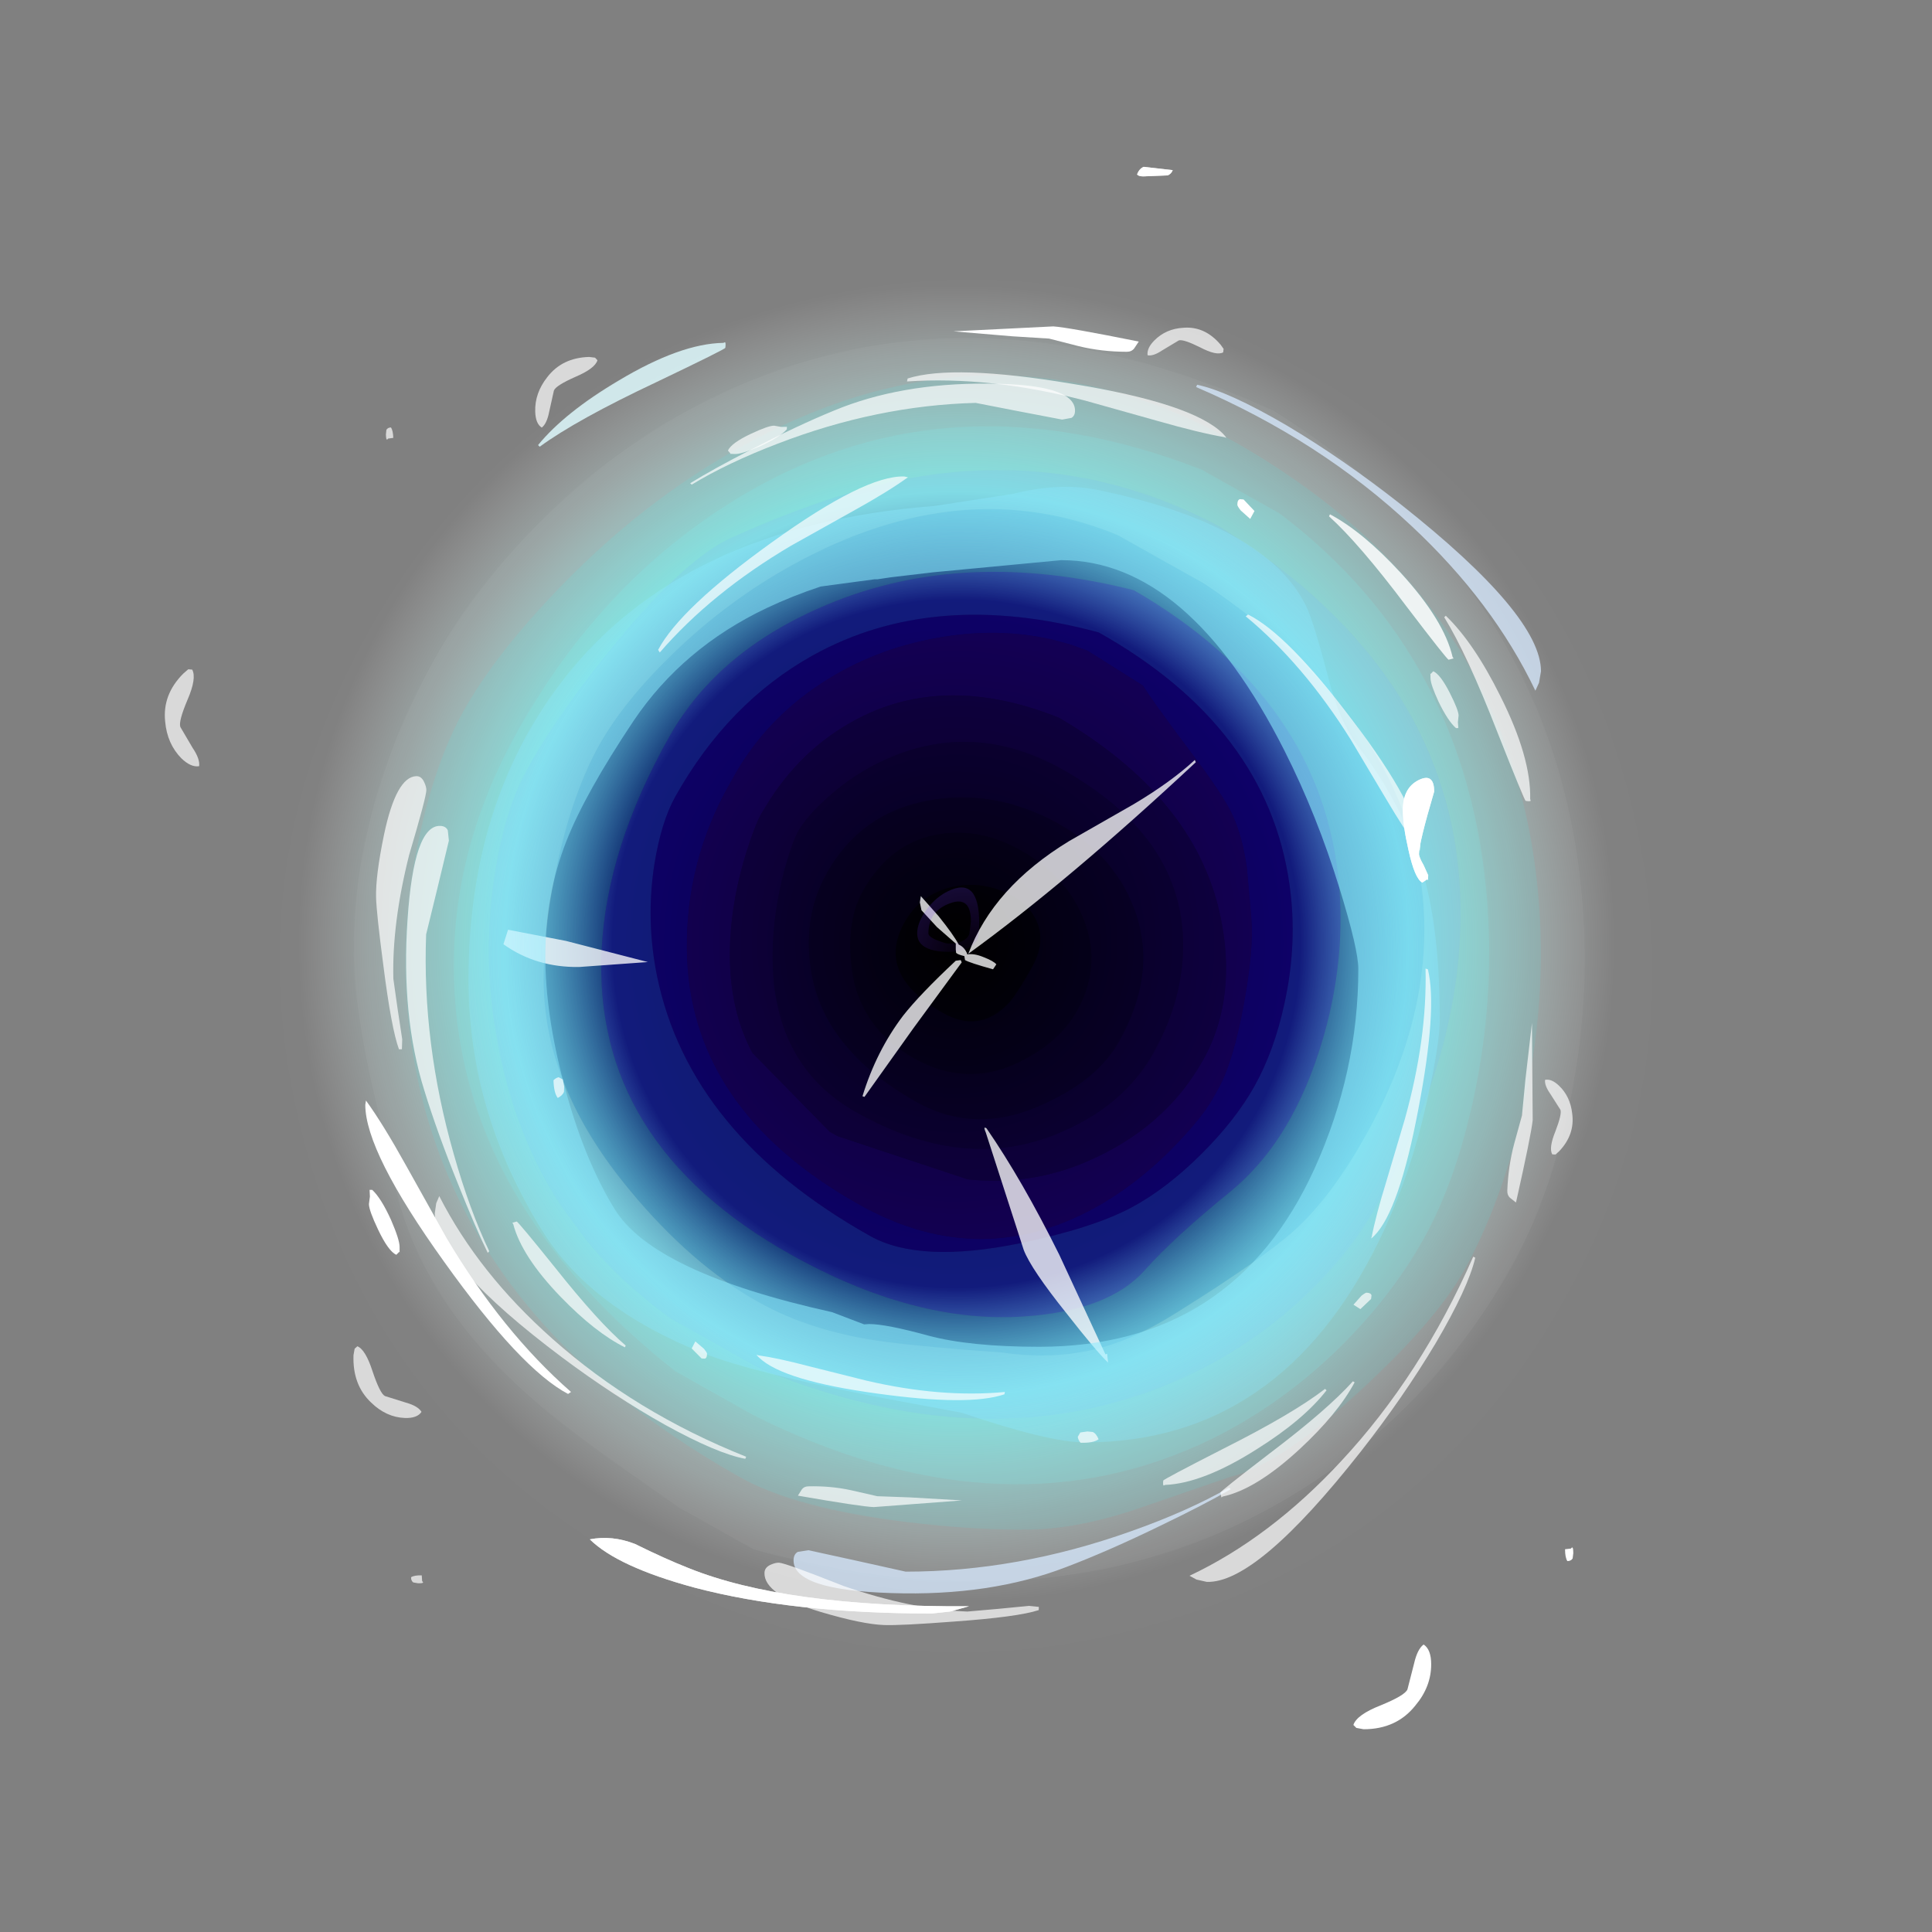 <?xml version="1.0" encoding="UTF-8" standalone="no"?>
<svg xmlns:ffdec="https://www.free-decompiler.com/flash" xmlns:xlink="http://www.w3.org/1999/xlink" ffdec:objectType="frame" height="293.0px" width="293.0px" xmlns="http://www.w3.org/2000/svg">
  <rect width="100%" height="100%" fill="#808080" stroke="none"/>
  <g transform="matrix(1.0, 0.0, 0.0, 1.0, 85.95, 179.05)">
    <use ffdec:characterId="1799" height="208.0" transform="matrix(1.0, 0.0, 0.0, 1.0, -43.45, -136.65)" width="208.0" xlink:href="#shape0"/>
    <use ffdec:characterId="1801" height="208.0" transform="matrix(0.871, 0.489, -0.489, 0.871, 20.832, -173.959)" width="208.0" xlink:href="#sprite0"/>
    <use ffdec:characterId="1914" height="91.4" transform="matrix(1.0, 0.0, 0.0, 1.0, -9.6, -63.8)" width="105.0" xlink:href="#shape2"/>
    <use ffdec:characterId="1913" height="144.9" transform="matrix(1.0, 0.0, 0.0, 1.0, -14.9, -105.2)" width="147.3" xlink:href="#shape3"/>
    <use ffdec:characterId="1863" height="236.95" transform="matrix(1.0, 0.0, 0.0, 1.0, -60.95, -153.75)" width="213.6" xlink:href="#shape4"/>
    <use ffdec:characterId="1864" height="198.5" transform="matrix(-0.884, 0.023, -0.023, -0.884, 154.009, 46.758)" width="204.15" xlink:href="#shape5"/>
    <use ffdec:characterId="1864" height="198.5" transform="matrix(-0.037, 0.971, -0.893, -0.034, 151.034, -127.2)" width="204.15" xlink:href="#shape5"/>
  </g>
  <defs>
    <g id="shape0" transform="matrix(1.0, 0.0, 0.0, 1.0, 104.0, 208.0)">
      <path d="M73.5 -30.5 Q43.05 0.0 0.0 0.0 -43.05 0.0 -73.55 -30.5 -104.0 -60.95 -104.0 -104.0 -104.0 -147.05 -73.55 -177.55 -43.05 -208.0 0.0 -208.0 43.05 -208.0 73.5 -177.55 104.0 -147.05 104.0 -104.0 104.0 -60.95 73.5 -30.5" fill="url(#gradient0)" fill-rule="evenodd" stroke="none"/>
    </g>
    <radialGradient cx="0" cy="0" gradientTransform="matrix(0.122, 0.0, 0.0, 0.122, -1.45, -107.3)" gradientUnits="userSpaceOnUse" id="gradient0" r="819.2" spreadMethod="pad">
      <stop offset="0.0" stop-color="#000000"/>
      <stop offset="0.522" stop-color="#0a003f"/>
      <stop offset="0.686" stop-color="#8afffb" stop-opacity="0.698"/>
      <stop offset="1.0" stop-color="#ffffff" stop-opacity="0.0"/>
    </radialGradient>
    <g id="sprite0" transform="matrix(1.0, 0.0, 0.0, 1.0, 104.0, 208.0)">
      <use ffdec:characterId="1800" height="208.0" transform="matrix(1.0, 0.0, 0.0, 1.0, -104.0, -208.0)" width="208.0" xlink:href="#shape1"/>
    </g>
    <g id="shape1" transform="matrix(1.0, 0.0, 0.0, 1.0, 104.0, 208.0)">
      <path d="M84.5 -126.05 Q88.55 -112.2 88.55 -100.55 88.55 -91.9 83.75 -77.15 78.55 -61.2 73.05 -56.15 L63.45 -45.4 Q56.85 -37.95 50.3 -34.15 43.2 -30.0 33.2 -25.9 17.65 -19.55 8.15 -19.55 -43.15 -19.55 -68.5 -53.6 -77.5 -65.65 -82.05 -80.65 -85.5 -91.9 -85.5 -100.5 -85.5 -110.45 -81.9 -124.1 -77.35 -141.35 -68.85 -155.3 -45.35 -194.2 -1.5 -193.35 45.3 -192.4 70.2 -156.35 79.55 -142.85 84.5 -126.05 M77.0 -124.3 Q72.55 -138.6 64.5 -150.85 43.55 -182.45 7.8 -187.25 L-5.75 -187.25 Q-45.8 -181.6 -64.15 -150.5 -76.85 -129.0 -76.85 -101.85 -76.85 -78.25 -64.1 -60.0 -46.45 -34.75 -8.35 -28.75 L5.25 -28.75 Q46.35 -30.75 66.4 -57.9 74.0 -68.2 77.8 -81.25 80.85 -91.8 80.85 -101.8 80.85 -111.8 77.0 -124.3" fill="#75ffff" fill-opacity="0.137" fill-rule="evenodd" stroke="none"/>
      <path d="M84.5 -126.05 Q79.55 -142.85 70.2 -156.35 45.3 -192.4 -1.5 -193.35 -45.35 -194.2 -68.85 -155.3 -77.35 -141.35 -81.9 -124.1 -85.5 -110.45 -85.5 -100.5 -85.5 -91.9 -82.05 -80.65 -77.5 -65.65 -68.5 -53.6 -43.15 -19.55 8.15 -19.55 17.65 -19.55 33.2 -25.9 43.2 -30.0 50.3 -34.15 56.85 -37.95 63.45 -45.4 L73.05 -56.15 Q78.55 -61.2 83.75 -77.15 88.55 -91.9 88.55 -100.55 88.55 -112.2 84.5 -126.05 M90.0 -131.05 Q94.55 -116.75 94.55 -104.75 94.55 -76.6 79.8 -53.7 59.35 -22.0 15.25 -11.0 L2.15 -11.0 -11.15 -12.35 Q-20.45 -13.35 -27.35 -14.95 -47.8 -19.75 -59.15 -32.35 L-70.7 -45.1 Q-76.6 -51.85 -79.75 -56.55 -86.7 -66.95 -90.2 -80.65 -93.2 -92.5 -93.2 -105.1 -93.2 -118.1 -89.25 -131.8 -84.5 -148.35 -74.95 -161.65 -50.25 -196.25 -0.5 -200.4 47.9 -197.9 74.45 -161.7 84.6 -147.9 90.0 -131.05" fill="#ffffff" fill-opacity="0.047" fill-rule="evenodd" stroke="none"/>
      <path d="M90.0 -131.05 Q84.6 -147.9 74.45 -161.7 47.9 -197.9 -0.5 -200.4 -50.25 -196.25 -74.95 -161.65 -84.5 -148.35 -89.25 -131.8 -93.2 -118.1 -93.2 -105.1 -93.2 -92.5 -90.2 -80.65 -86.7 -66.95 -79.75 -56.55 -76.6 -51.85 -70.7 -45.1 L-59.15 -32.35 Q-47.8 -19.75 -27.35 -14.95 -20.45 -13.35 -11.15 -12.35 L2.15 -11.0 15.25 -11.0 Q59.35 -22.0 79.8 -53.7 94.55 -76.6 94.55 -104.75 94.55 -116.75 90.0 -131.05 M73.5 -30.5 Q43.05 0.0 0.0 0.0 -43.05 0.0 -73.55 -30.5 -104.0 -60.95 -104.0 -104.0 -104.0 -147.05 -73.55 -177.55 -43.05 -208.0 0.0 -208.0 43.05 -208.0 73.5 -177.55 104.0 -147.05 104.0 -104.0 104.0 -60.95 73.5 -30.5" fill="#ffffff" fill-opacity="0.008" fill-rule="evenodd" stroke="none"/>
      <path d="M13.95 -149.0 Q7.25 -151.95 4.2 -153.45 L2.55 -154.3 -7.4 -154.8 -10.1 -154.35 -12.85 -153.65 Q-21.05 -151.25 -28.25 -145.3 -35.75 -139.15 -40.1 -130.85 -44.85 -121.8 -44.85 -111.9 L-44.85 -111.5 -44.85 -111.1 -44.85 -110.4 Q-44.85 -97.05 -38.25 -85.55 -26.2 -64.5 3.55 -64.5 25.15 -64.5 35.8 -82.9 39.35 -89.15 41.2 -96.6 42.5 -101.8 42.5 -104.8 L42.5 -105.65 42.5 -106.5 Q42.5 -111.15 39.55 -119.75 36.75 -127.8 34.3 -131.4 L29.9 -137.85 Q27.1 -141.55 24.15 -143.75 21.5 -145.7 13.95 -149.0 M44.9 -122.8 Q47.1 -115.7 47.1 -109.5 47.1 -103.7 45.15 -96.75 43.1 -89.45 39.8 -84.3 36.2 -78.7 27.7 -71.3 15.95 -61.15 7.35 -61.15 -24.1 -61.15 -40.2 -79.75 -45.85 -86.3 -48.85 -94.35 -51.1 -100.5 -51.1 -104.85 -51.1 -121.2 -43.4 -133.75 -32.35 -151.7 -7.25 -158.05 22.1 -158.05 36.75 -138.85 42.15 -131.8 44.9 -122.8" fill="#1604b5" fill-opacity="0.349" fill-rule="evenodd" stroke="none"/>
      <path d="M13.95 -149.0 Q21.5 -145.7 24.15 -143.75 27.1 -141.55 29.9 -137.85 L34.3 -131.4 Q36.75 -127.8 39.55 -119.75 42.5 -111.15 42.5 -106.5 L42.5 -105.65 42.5 -104.8 Q42.5 -101.8 41.2 -96.6 39.35 -89.15 35.8 -82.9 25.15 -64.5 3.55 -64.5 -26.2 -64.5 -38.25 -85.55 -44.85 -97.05 -44.85 -110.4 L-44.85 -111.1 -44.85 -111.5 -44.85 -111.9 Q-44.85 -121.8 -40.1 -130.85 -35.75 -139.15 -28.25 -145.3 -21.05 -151.25 -12.85 -153.65 L-10.1 -154.35 -7.4 -154.8 2.55 -154.3 4.2 -153.45 Q7.25 -151.95 13.95 -149.0 M38.35 -109.15 L38.35 -109.85 Q38.05 -120.35 29.8 -129.7 17.7 -143.35 -6.15 -143.8 -24.45 -141.4 -32.75 -128.7 -38.15 -120.4 -38.4 -110.05 L-38.45 -109.0 Q-38.45 -107.05 -37.55 -102.7 -36.05 -95.75 -33.2 -90.0 -28.8 -81.1 -21.85 -76.65 L-5.75 -71.95 -5.45 -71.95 -5.15 -71.95 -4.75 -71.95 -4.4 -71.95 16.05 -75.9 Q24.8 -79.65 30.5 -87.1 38.35 -97.35 38.35 -109.15" fill="#240082" fill-opacity="0.365" fill-rule="evenodd" stroke="none"/>
      <path d="M17.85 -124.2 Q10.75 -130.1 0.25 -129.7 -10.05 -129.2 -17.35 -123.1 -25.35 -116.4 -25.35 -106.0 -25.35 -98.65 -20.5 -92.3 -12.95 -82.35 3.55 -82.35 13.95 -82.35 20.6 -91.65 25.85 -98.85 25.85 -105.4 25.85 -117.6 17.85 -124.2 M31.25 -106.35 Q31.25 -97.05 24.45 -88.5 14.9 -76.5 -3.65 -76.5 -18.7 -76.5 -26.85 -91.85 -29.55 -96.95 -31.15 -103.05 -32.25 -107.45 -32.25 -109.4 -32.25 -112.05 -30.85 -116.1 -29.1 -121.25 -26.0 -125.4 -17.3 -137.2 -1.85 -137.2 18.4 -137.2 26.6 -123.9 31.25 -116.3 31.25 -106.35" fill="#10003c" fill-opacity="0.408" fill-rule="evenodd" stroke="none"/>
      <path d="M17.85 -124.2 Q25.85 -117.6 25.85 -105.4 25.85 -98.85 20.6 -91.65 13.95 -82.35 3.55 -82.35 -12.95 -82.35 -20.5 -92.3 -25.35 -98.65 -25.35 -106.0 -25.35 -116.4 -17.35 -123.1 -10.05 -129.2 0.25 -129.7 10.75 -130.1 17.85 -124.2 M18.0 -106.3 Q18.0 -114.05 12.2 -118.85 6.9 -123.2 -0.6 -123.4 -8.25 -123.6 -13.45 -119.4 -19.25 -114.7 -19.25 -106.25 -19.25 -101.45 -15.5 -95.95 -10.05 -87.95 0.0 -87.95 9.2 -87.95 14.3 -95.45 18.0 -100.9 18.0 -106.3" fill="#0b0028" fill-opacity="0.408" fill-rule="evenodd" stroke="none"/>
      <path d="M8.8 -108.8 Q8.8 -113.35 5.65 -115.45 2.8 -117.3 -1.3 -116.55 -5.4 -115.85 -8.25 -112.95 -11.4 -109.75 -11.4 -105.25 -11.4 -96.1 0.5 -96.1 6.65 -96.1 8.3 -101.95 8.8 -103.65 8.8 -108.8 M18.0 -106.3 Q18.0 -100.9 14.3 -95.45 9.2 -87.95 0.0 -87.95 -10.05 -87.95 -15.5 -95.95 -19.25 -101.45 -19.25 -106.25 -19.25 -114.7 -13.45 -119.4 -8.25 -123.6 -0.6 -123.4 6.9 -123.2 12.2 -118.85 18.0 -114.05 18.0 -106.3" fill="#07001a" fill-opacity="0.408" fill-rule="evenodd" stroke="none"/>
      <path d="M8.8 -108.8 Q8.8 -103.65 8.3 -101.95 6.65 -96.1 0.5 -96.1 -11.4 -96.1 -11.4 -105.25 -11.4 -109.75 -8.25 -112.95 -5.4 -115.85 -1.3 -116.55 2.8 -117.3 5.65 -115.45 8.8 -113.35 8.8 -108.8" fill="#000000" fill-opacity="0.408" fill-rule="evenodd" stroke="none"/>
      <path d="M38.35 -109.15 Q38.35 -97.35 30.5 -87.1 24.8 -79.65 16.05 -75.9 L-4.4 -71.95 -4.75 -71.95 -5.15 -71.95 -5.45 -71.95 -5.75 -71.95 -21.85 -76.65 Q-28.8 -81.1 -33.2 -90.0 -36.05 -95.75 -37.55 -102.7 -38.45 -107.05 -38.45 -109.0 L-38.4 -110.05 Q-38.15 -120.4 -32.75 -128.7 -24.45 -141.4 -6.15 -143.8 17.7 -143.35 29.8 -129.7 38.05 -120.35 38.35 -109.85 L38.35 -109.15 M31.25 -106.35 Q31.25 -116.3 26.6 -123.9 18.4 -137.2 -1.85 -137.2 -17.3 -137.2 -26.0 -125.4 -29.1 -121.25 -30.85 -116.1 -32.25 -112.05 -32.25 -109.4 -32.25 -107.45 -31.15 -103.05 -29.55 -96.95 -26.85 -91.85 -18.7 -76.5 -3.65 -76.5 14.9 -76.5 24.45 -88.5 31.25 -97.05 31.25 -106.35" fill="#160051" fill-opacity="0.408" fill-rule="evenodd" stroke="none"/>
      <path d="M52.05 -123.3 Q54.25 -115.0 54.25 -107.75 54.25 -100.1 51.65 -93.55 47.7 -83.6 46.25 -77.0 44.5 -69.0 33.8 -62.0 19.8 -52.8 -1.85 -52.8 -36.45 -52.8 -49.55 -79.25 -56.35 -93.0 -56.35 -112.25 -56.35 -127.45 -45.15 -141.7 -31.35 -159.3 -5.75 -166.25 27.35 -165.85 43.3 -142.55 49.15 -134.0 52.05 -123.3 M44.9 -122.8 Q42.15 -131.8 36.75 -138.85 22.1 -158.05 -7.25 -158.05 -32.35 -151.7 -43.4 -133.75 -51.1 -121.2 -51.1 -104.85 -51.1 -100.5 -48.85 -94.35 -45.85 -86.3 -40.2 -79.75 -24.1 -61.15 7.35 -61.15 15.95 -61.15 27.7 -71.3 36.2 -78.7 39.8 -84.3 43.1 -89.45 45.15 -96.75 47.1 -103.7 47.1 -109.5 47.1 -115.7 44.9 -122.8" fill="#2455ff" fill-opacity="0.318" fill-rule="evenodd" stroke="none"/>
      <path d="M61.2 -148.35 Q43.45 -179.25 0.85 -181.05 -22.65 -180.55 -41.3 -166.35 -51.8 -158.35 -62.9 -143.3 -67.3 -137.35 -70.25 -121.6 -72.75 -108.2 -72.75 -97.65 -72.75 -90.45 -69.2 -81.05 -65.3 -70.6 -58.35 -61.55 L-58.15 -61.3 -57.8 -60.9 Q-48.3 -48.7 -35.9 -42.2 L-29.8 -39.45 -29.5 -39.35 Q-26.05 -38.0 -22.4 -37.1 L-19.8 -36.5 -16.25 -35.85 -12.95 -35.4 2.65 -35.4 Q38.85 -39.85 57.7 -63.5 65.1 -72.8 68.9 -84.05 72.15 -93.7 72.15 -102.65 72.15 -129.25 61.2 -148.35 M77.0 -124.3 Q80.85 -111.8 80.85 -101.8 80.85 -91.8 77.8 -81.25 74.0 -68.2 66.4 -57.9 46.35 -30.75 5.25 -28.75 L-8.35 -28.75 Q-46.45 -34.75 -64.1 -60.0 -76.85 -78.25 -76.85 -101.85 -76.85 -129.0 -64.15 -150.5 -45.8 -181.6 -5.75 -187.25 L7.8 -187.25 Q43.55 -182.45 64.5 -150.85 72.55 -138.6 77.0 -124.3" fill="#75ffff" fill-opacity="0.247" fill-rule="evenodd" stroke="none"/>
      <path d="M55.2 -147.3 Q65.5 -132.55 65.5 -111.15 65.5 -100.65 63.15 -93.55 61.15 -87.55 53.75 -74.0 50.45 -67.9 46.95 -64.25 41.55 -58.6 33.4 -55.5 23.15 -50.65 17.3 -48.3 6.85 -44.1 -2.65 -44.1 -14.2 -44.1 -27.75 -49.3 -46.95 -56.6 -54.95 -70.85 -59.1 -78.3 -61.95 -87.9 -65.0 -98.15 -65.0 -106.05 -65.0 -113.65 -62.05 -123.55 -58.7 -134.8 -52.7 -144.4 -37.2 -169.3 -11.95 -172.35 L3.15 -172.35 Q39.7 -169.4 55.2 -147.3 M52.05 -123.3 Q49.15 -134.0 43.3 -142.55 27.35 -165.85 -5.75 -166.25 -31.35 -159.3 -45.15 -141.7 -56.35 -127.45 -56.35 -112.25 -56.35 -93.0 -49.55 -79.25 -36.45 -52.8 -1.85 -52.8 19.8 -52.8 33.8 -62.0 44.5 -69.0 46.25 -77.0 47.7 -83.6 51.65 -93.55 54.25 -100.1 54.25 -107.75 54.25 -115.0 52.05 -123.3" fill="#29b0fa" fill-opacity="0.29" fill-rule="evenodd" stroke="none"/>
      <path d="M61.2 -148.35 Q72.15 -129.25 72.15 -102.65 72.15 -93.7 68.9 -84.05 65.1 -72.8 57.7 -63.5 38.85 -39.85 2.65 -35.4 L-12.95 -35.4 -16.25 -35.85 -19.8 -36.5 -22.4 -37.1 Q-26.05 -38.0 -29.5 -39.35 L-29.8 -39.45 -35.9 -42.2 Q-48.3 -48.7 -57.8 -60.9 L-58.15 -61.3 -58.35 -61.55 Q-65.3 -70.6 -69.2 -81.05 -72.75 -90.45 -72.75 -97.65 -72.75 -108.2 -70.25 -121.6 -67.3 -137.35 -62.9 -143.3 -51.8 -158.35 -41.3 -166.35 -22.65 -180.55 0.85 -181.05 43.45 -179.25 61.2 -148.35 M55.2 -147.3 Q39.7 -169.4 3.15 -172.35 L-11.95 -172.35 Q-37.2 -169.3 -52.7 -144.4 -58.7 -134.8 -62.05 -123.55 -65.0 -113.65 -65.0 -106.05 -65.0 -98.15 -61.95 -87.9 -59.1 -78.3 -54.95 -70.85 -46.95 -56.6 -27.75 -49.3 -14.2 -44.1 -2.65 -44.1 6.85 -44.1 17.3 -48.3 23.15 -50.65 33.4 -55.5 41.55 -58.6 46.95 -64.25 50.45 -67.9 53.75 -74.0 61.15 -87.55 63.15 -93.55 65.5 -100.65 65.5 -111.15 65.5 -132.55 55.2 -147.3" fill="#76dffe" fill-opacity="0.365" fill-rule="evenodd" stroke="none"/>
    </g>
    <g id="shape2" transform="matrix(1.0, 0.0, 0.0, 1.0, 69.0, 121.6)">
      <path d="M36.0 -121.25 Q16.6 -103.15 1.5 -92.2 5.3 -102.3 16.8 -109.3 L26.6 -114.9 Q32.3 -118.3 35.85 -121.6 L36.0 -121.25 M1.35 -92.15 L1.25 -92.1 Q2.35 -92.3 3.8 -91.7 5.35 -91.1 5.75 -90.6 L5.25 -89.85 Q1.65 -90.85 1.0 -91.25 L0.9 -91.85 Q-0.15 -92.1 -0.35 -92.35 L-0.4 -92.85 -0.4 -93.75 -3.25 -96.25 -5.6 -98.8 -5.85 -100.0 -5.7 -100.95 -3.0 -97.9 Q-0.75 -95.1 0.05 -93.6 0.95 -93.2 1.35 -92.15 M0.5 -90.9 L-6.8 -80.95 -14.25 -70.5 -14.55 -70.6 Q-12.45 -77.45 -8.4 -82.8 -5.85 -86.05 -0.4 -91.15 L0.35 -91.25 0.5 -90.9 M4.25 -65.75 Q9.7 -57.85 15.3 -46.55 L22.3 -31.45 22.55 -31.55 22.7 -30.2 Q20.95 -31.85 16.45 -37.6 11.0 -44.4 9.9 -47.3 L4.15 -65.1 Q3.85 -65.8 4.0 -65.85 L4.25 -65.75 M-57.5 -90.2 Q-64.05 -90.1 -69.0 -93.65 L-68.3 -95.85 -59.5 -94.15 -47.1 -90.95 -57.5 -90.2" fill="#ffffff" fill-opacity="0.769" fill-rule="evenodd" stroke="none"/>
    </g>
    <g id="shape3" transform="matrix(1.0, 0.0, 0.0, 1.0, 74.3, 163.0)">
      <path d="M20.6 -162.65 Q46.65 -157.4 52.75 -144.9 53.95 -142.35 56.1 -134.05 57.8 -127.3 60.75 -123.5 68.1 -113.9 70.9 -102.85 73.0 -94.5 73.0 -82.25 73.0 -78.6 71.2 -70.5 68.6 -58.5 63.75 -48.6 48.85 -18.1 19.15 -18.1 13.75 -18.1 0.5 -22.6 L-12.9 -25.1 Q-31.35 -28.75 -38.5 -31.55 -55.85 -38.4 -63.15 -50.25 -74.3 -68.2 -74.3 -88.3 -74.3 -114.9 -60.25 -133.35 -42.1 -157.15 -3.75 -160.1 L8.3 -161.95 Q14.95 -163.65 20.6 -162.65 M49.45 -123.0 Q34.85 -151.9 15.6 -151.9 L-3.9 -150.05 -10.25 -149.3 -12.25 -149.0 -12.7 -149.0 -20.9 -147.9 Q-25.25 -146.45 -29.05 -144.65 -41.8 -138.6 -49.25 -127.55 -56.6 -116.55 -59.45 -109.3 -62.65 -101.2 -62.65 -91.85 -62.65 -83.1 -59.85 -72.55 -56.9 -61.25 -52.15 -53.5 -46.25 -43.85 -19.15 -37.85 L-14.3 -36.0 -13.55 -36.05 Q-10.95 -36.05 -4.6 -34.3 1.75 -32.6 12.25 -32.6 41.7 -32.6 54.0 -59.6 60.65 -74.3 60.65 -89.9 60.65 -92.85 57.85 -101.95 54.4 -113.2 49.45 -123.0 M1.9 -97.1 Q1.9 -101.05 -1.3 -99.85 -4.55 -98.65 -4.55 -95.3 -4.55 -94.75 -3.1 -94.2 -1.9 -93.75 -1.5 -93.75 1.0 -93.75 1.65 -95.15 L1.9 -97.1 M2.8 -94.2 Q1.85 -92.5 -1.5 -92.5 -4.65 -92.5 -5.75 -93.8 -6.25 -94.4 -6.25 -95.3 -6.25 -96.95 -4.8 -98.95 -3.35 -100.85 -1.55 -101.7 3.15 -104.0 3.15 -96.85 3.15 -94.85 2.8 -94.2" fill="url(#gradient1)" fill-rule="evenodd" stroke="none"/>
    </g>
    <radialGradient cx="0" cy="0" gradientTransform="matrix(0.119, 0.0, 0.0, 0.119, 1.55, -91.1)" gradientUnits="userSpaceOnUse" id="gradient1" r="819.2" spreadMethod="pad">
      <stop offset="0.0" stop-color="#6600ff" stop-opacity="0.012"/>
      <stop offset="0.478" stop-color="#8aeeff" stop-opacity="0.749"/>
      <stop offset="1.0" stop-color="#8ae2ff" stop-opacity="0.0"/>
    </radialGradient>
    <g id="shape4" transform="matrix(1.0, 0.0, 0.0, 1.0, 120.35, 211.55)">
      <path d="M32.5 -211.05 Q32.3 -210.5 31.75 -210.25 L28.05 -210.1 Q27.3 -210.1 27.1 -210.4 27.4 -211.25 28.1 -211.55 L32.5 -211.05 M69.8 -118.55 Q72.15 -119.7 72.15 -116.8 69.85 -109.0 69.85 -107.35 69.85 -106.85 70.55 -105.65 L71.25 -104.1 71.2 -103.35 71.1 -103.5 70.35 -103.0 Q69.2 -103.6 68.25 -107.95 67.4 -111.65 67.4 -114.0 67.4 -117.35 69.8 -118.55 M-49.05 -2.7 Q-44.5 -0.45 -40.95 0.95 -26.2 6.9 1.6 6.75 L-1.25 7.55 -4.05 7.85 Q-25.15 7.85 -40.1 3.9 -51.7 0.75 -55.9 -3.4 -52.5 -4.05 -49.05 -2.7" fill="#ffffff" fill-rule="evenodd" stroke="none"/>
      <path d="M44.9 -159.35 L44.25 -158.15 42.8 -159.45 Q42.3 -160.1 42.3 -160.3 42.3 -161.05 42.7 -161.15 L43.25 -161.1 44.9 -159.35 M26.65 -184.0 Q26.25 -183.5 25.55 -183.5 21.75 -183.5 18.25 -184.35 L13.75 -185.5 8.15 -185.85 -0.75 -186.6 14.4 -187.35 Q16.65 -187.2 27.35 -185.05 L26.65 -184.0 M93.15 -0.5 Q92.9 -0.1 92.35 -0.1 92.0 -0.65 92.0 -1.9 L92.9 -2.0 Q93.25 -2.55 93.25 -1.3 L93.15 -0.5 M-88.9 -56.4 Q-87.55 -55.15 -86.05 -51.85 -84.75 -48.85 -84.75 -47.75 L-84.75 -46.9 -84.8 -47.0 -85.25 -46.55 Q-86.45 -47.1 -88.0 -50.35 -89.4 -53.3 -89.4 -54.25 L-89.25 -55.4 -89.3 -56.4 -88.9 -56.4" fill="#ffffff" fill-rule="evenodd" stroke="none"/>
      <path d="M-83.8 -60.15 L-77.6 -49.05 Q-69.15 -34.85 -58.75 -25.75 L-59.2 -25.45 Q-66.35 -29.2 -78.0 -45.5 -89.95 -62.15 -89.95 -69.3 L-89.85 -69.95 Q-87.3 -66.45 -83.8 -60.15 M71.7 15.55 Q71.7 18.95 69.3 21.8 66.45 25.4 61.45 25.4 L60.35 25.2 59.9 24.75 Q60.4 23.2 64.1 21.75 67.75 20.25 68.1 19.35 L69.1 15.45 Q69.6 13.25 70.55 12.55 71.7 13.3 71.7 15.55" fill="#ffffff" fill-rule="evenodd" stroke="none"/>
      <path d="M87.5 -132.1 Q81.1 -145.5 68.75 -157.05 54.9 -170.05 36.05 -178.15 L36.2 -178.5 Q40.95 -177.5 49.75 -172.35 58.4 -167.2 67.1 -160.35 88.35 -143.55 88.35 -135.05 L88.05 -133.3 87.5 -132.1 M41.3 -11.0 Q37.35 -8.7 30.7 -5.5 22.8 -1.65 16.35 0.8 4.85 5.25 -10.15 4.75 -25.0 4.3 -25.0 -0.2 -25.0 -1.15 -24.35 -1.5 L-22.75 -1.75 -15.2 -0.1 -8.0 1.5 Q8.95 1.5 26.1 -4.6 34.75 -7.65 41.05 -11.25 L41.3 -11.0" fill="#d7eaff" fill-opacity="0.757" fill-rule="evenodd" stroke="none"/>
      <path d="M31.75 -210.25 L28.05 -210.1 Q27.3 -210.1 27.1 -210.4 27.4 -211.25 28.1 -211.55 L32.5 -211.05 Q32.3 -210.5 31.75 -210.25 M69.8 -118.55 Q72.15 -119.7 72.15 -116.8 69.85 -109.0 69.85 -107.35 69.85 -106.85 70.55 -105.65 L71.25 -104.1 71.2 -103.35 71.1 -103.5 70.35 -103.0 Q69.2 -103.6 68.25 -107.95 67.4 -111.65 67.4 -114.0 67.4 -117.35 69.8 -118.55 M-49.05 -2.7 Q-44.5 -0.45 -40.95 0.95 -26.2 6.9 1.6 6.75 L-1.25 7.55 -4.05 7.85 Q-25.15 7.85 -40.1 3.9 -51.7 0.75 -55.9 -3.4 -52.5 -4.05 -49.05 -2.7" fill="#ffffff" fill-opacity="0.737" fill-rule="evenodd" stroke="none"/>
      <path d="M30.25 -173.0 L19.2 -176.1 Q4.7 -179.85 -7.8 -179.0 L-7.7 -179.45 Q-0.75 -181.65 17.2 -178.65 35.45 -175.7 40.1 -171.1 40.95 -170.2 40.35 -170.55 36.55 -171.2 30.25 -173.0 M-116.9 -130.75 Q-118.3 -127.45 -118.0 -126.6 L-116.15 -123.45 Q-115.0 -121.75 -115.15 -120.65 -116.4 -120.45 -117.85 -121.85 -120.0 -124.05 -120.3 -127.4 -120.75 -131.5 -117.55 -134.7 L-116.8 -135.35 -116.2 -135.3 Q-115.5 -134.0 -116.9 -130.75" fill="#ffffff" fill-opacity="0.698" fill-rule="evenodd" stroke="none"/>
      <path d="M-35.4 -184.95 Q-35.25 -184.85 -35.35 -184.1 -35.35 -183.9 -45.8 -178.9 -57.9 -173.2 -63.5 -169.1 L-63.75 -169.35 Q-59.7 -174.3 -51.5 -179.15 -42.15 -184.75 -35.65 -184.85 L-35.4 -184.95" fill="#dffbff" fill-opacity="0.827" fill-rule="evenodd" stroke="none"/>
      <path d="M67.1 -149.95 Q73.65 -142.8 74.95 -137.2 L75.1 -137.0 74.35 -136.8 Q74.15 -136.75 67.9 -144.95 60.75 -154.45 56.2 -158.55 L56.35 -158.85 Q61.35 -156.2 67.1 -149.95" fill="#ffffff" fill-opacity="0.847" fill-rule="evenodd" stroke="none"/>
    </g>
    <g id="shape5" transform="matrix(1.0, 0.0, 0.0, 1.0, 107.15, 187.4)">
      <path d="M44.9 -159.35 L44.25 -158.15 42.8 -159.45 Q42.3 -160.1 42.3 -160.3 42.3 -161.05 42.7 -161.15 L43.25 -161.1 44.9 -159.35 M26.65 -184.0 Q26.25 -183.5 25.55 -183.5 21.75 -183.5 18.25 -184.35 L13.75 -185.5 8.15 -185.85 -0.75 -186.6 14.4 -187.35 Q16.65 -187.2 27.35 -185.05 L26.65 -184.0 M93.15 -0.5 Q92.9 -0.1 92.35 -0.1 92.0 -0.65 92.0 -1.9 L92.9 -2.0 Q93.25 -2.55 93.25 -1.3 L93.15 -0.5 M-88.9 -56.4 Q-87.55 -55.15 -86.05 -51.85 -84.75 -48.85 -84.75 -47.75 L-84.75 -46.9 -84.8 -47.0 -85.25 -46.55 Q-86.45 -47.1 -88.0 -50.35 -89.4 -53.3 -89.4 -54.25 L-89.25 -55.4 -89.3 -56.4 -88.9 -56.4" fill="#ffffff" fill-opacity="0.698" fill-rule="evenodd" stroke="none"/>
      <path d="M65.35 7.8 Q62.7 11.1 58.05 11.1 L57.05 10.95 56.65 10.5 Q57.1 9.1 60.5 7.75 63.9 6.35 64.25 5.5 L65.15 1.9 Q65.6 -0.15 66.5 -0.8 67.55 -0.1 67.55 2.0 67.55 5.15 65.35 7.8 M-82.15 -77.25 Q-79.8 -74.0 -76.55 -68.15 L-70.8 -57.9 Q-63.0 -44.7 -53.35 -36.3 L-53.75 -36.0 Q-60.4 -39.5 -71.2 -54.6 -82.25 -70.0 -82.25 -76.65 L-82.15 -77.25" fill="#ffffff" fill-opacity="0.698" fill-rule="evenodd" stroke="none"/>
      <path d="M87.5 -132.1 Q81.1 -145.5 68.75 -157.05 54.9 -170.05 36.05 -178.15 L36.2 -178.5 Q40.95 -177.5 49.75 -172.35 58.4 -167.2 67.1 -160.35 88.35 -143.55 88.35 -135.05 L88.05 -133.3 87.5 -132.1 M41.3 -11.0 Q37.35 -8.7 30.7 -5.5 22.8 -1.65 16.35 0.8 4.85 5.25 -10.15 4.75 -25.0 4.3 -25.0 -0.2 -25.0 -1.15 -24.35 -1.5 L-22.75 -1.75 -15.2 -0.1 -8.0 1.5 Q8.95 1.5 26.1 -4.6 34.75 -7.65 41.05 -11.25 L41.3 -11.0" fill="#ffffff" fill-opacity="0.698" fill-rule="evenodd" stroke="none"/>
      <path d="M93.75 -106.75 Q94.95 -103.25 96.05 -92.35 97.0 -83.35 97.0 -80.6 97.0 -76.9 95.35 -69.85 93.0 -60.0 89.55 -60.0 88.65 -60.0 88.2 -61.15 87.9 -61.85 87.9 -62.4 87.9 -63.5 91.15 -73.5 94.4 -85.15 94.4 -94.65 L93.8 -99.85 93.15 -105.05 93.25 -106.75 93.75 -106.75 M65.8 -112.65 L65.6 -113.85 65.65 -114.75 Q65.85 -115.35 66.75 -115.8 67.4 -114.9 67.4 -112.75 67.0 -112.35 66.5 -112.25 L65.8 -112.65" fill="#ffffff" fill-opacity="0.698" fill-rule="evenodd" stroke="none"/>
      <path d="M33.35 -161.25 Q34.1 -160.5 33.6 -160.8 30.25 -161.35 24.75 -162.95 L15.05 -165.65 Q2.35 -168.95 -8.6 -168.2 L-8.5 -168.6 Q-2.4 -170.5 13.3 -167.9 29.3 -165.3 33.35 -161.25 M-104.15 -125.95 Q-105.35 -123.05 -105.1 -122.3 L-103.45 -119.55 Q-102.45 -118.05 -102.6 -117.1 -103.7 -116.9 -104.95 -118.15 -106.85 -120.05 -107.1 -123.0 -107.5 -126.6 -104.7 -129.4 L-104.05 -129.95 -103.5 -129.9 Q-102.9 -128.8 -104.15 -125.95" fill="#ffffff" fill-opacity="0.698" fill-rule="evenodd" stroke="none"/>
      <path d="M-35.4 -184.95 Q-35.25 -184.85 -35.35 -184.1 -35.35 -183.9 -45.8 -178.9 -57.9 -173.2 -63.5 -169.1 L-63.75 -169.35 Q-59.7 -174.3 -51.5 -179.15 -42.15 -184.75 -35.65 -184.85 L-35.4 -184.95" fill="#ffffff" fill-opacity="0.698" fill-rule="evenodd" stroke="none"/>
      <path d="M67.1 -149.95 Q73.65 -142.8 74.95 -137.2 L75.1 -137.0 74.35 -136.8 Q74.15 -136.75 67.9 -144.95 60.75 -154.45 56.2 -158.55 L56.35 -158.85 Q61.35 -156.2 67.1 -149.95" fill="#ffffff" fill-opacity="0.698" fill-rule="evenodd" stroke="none"/>
    </g>
  </defs>
</svg>

